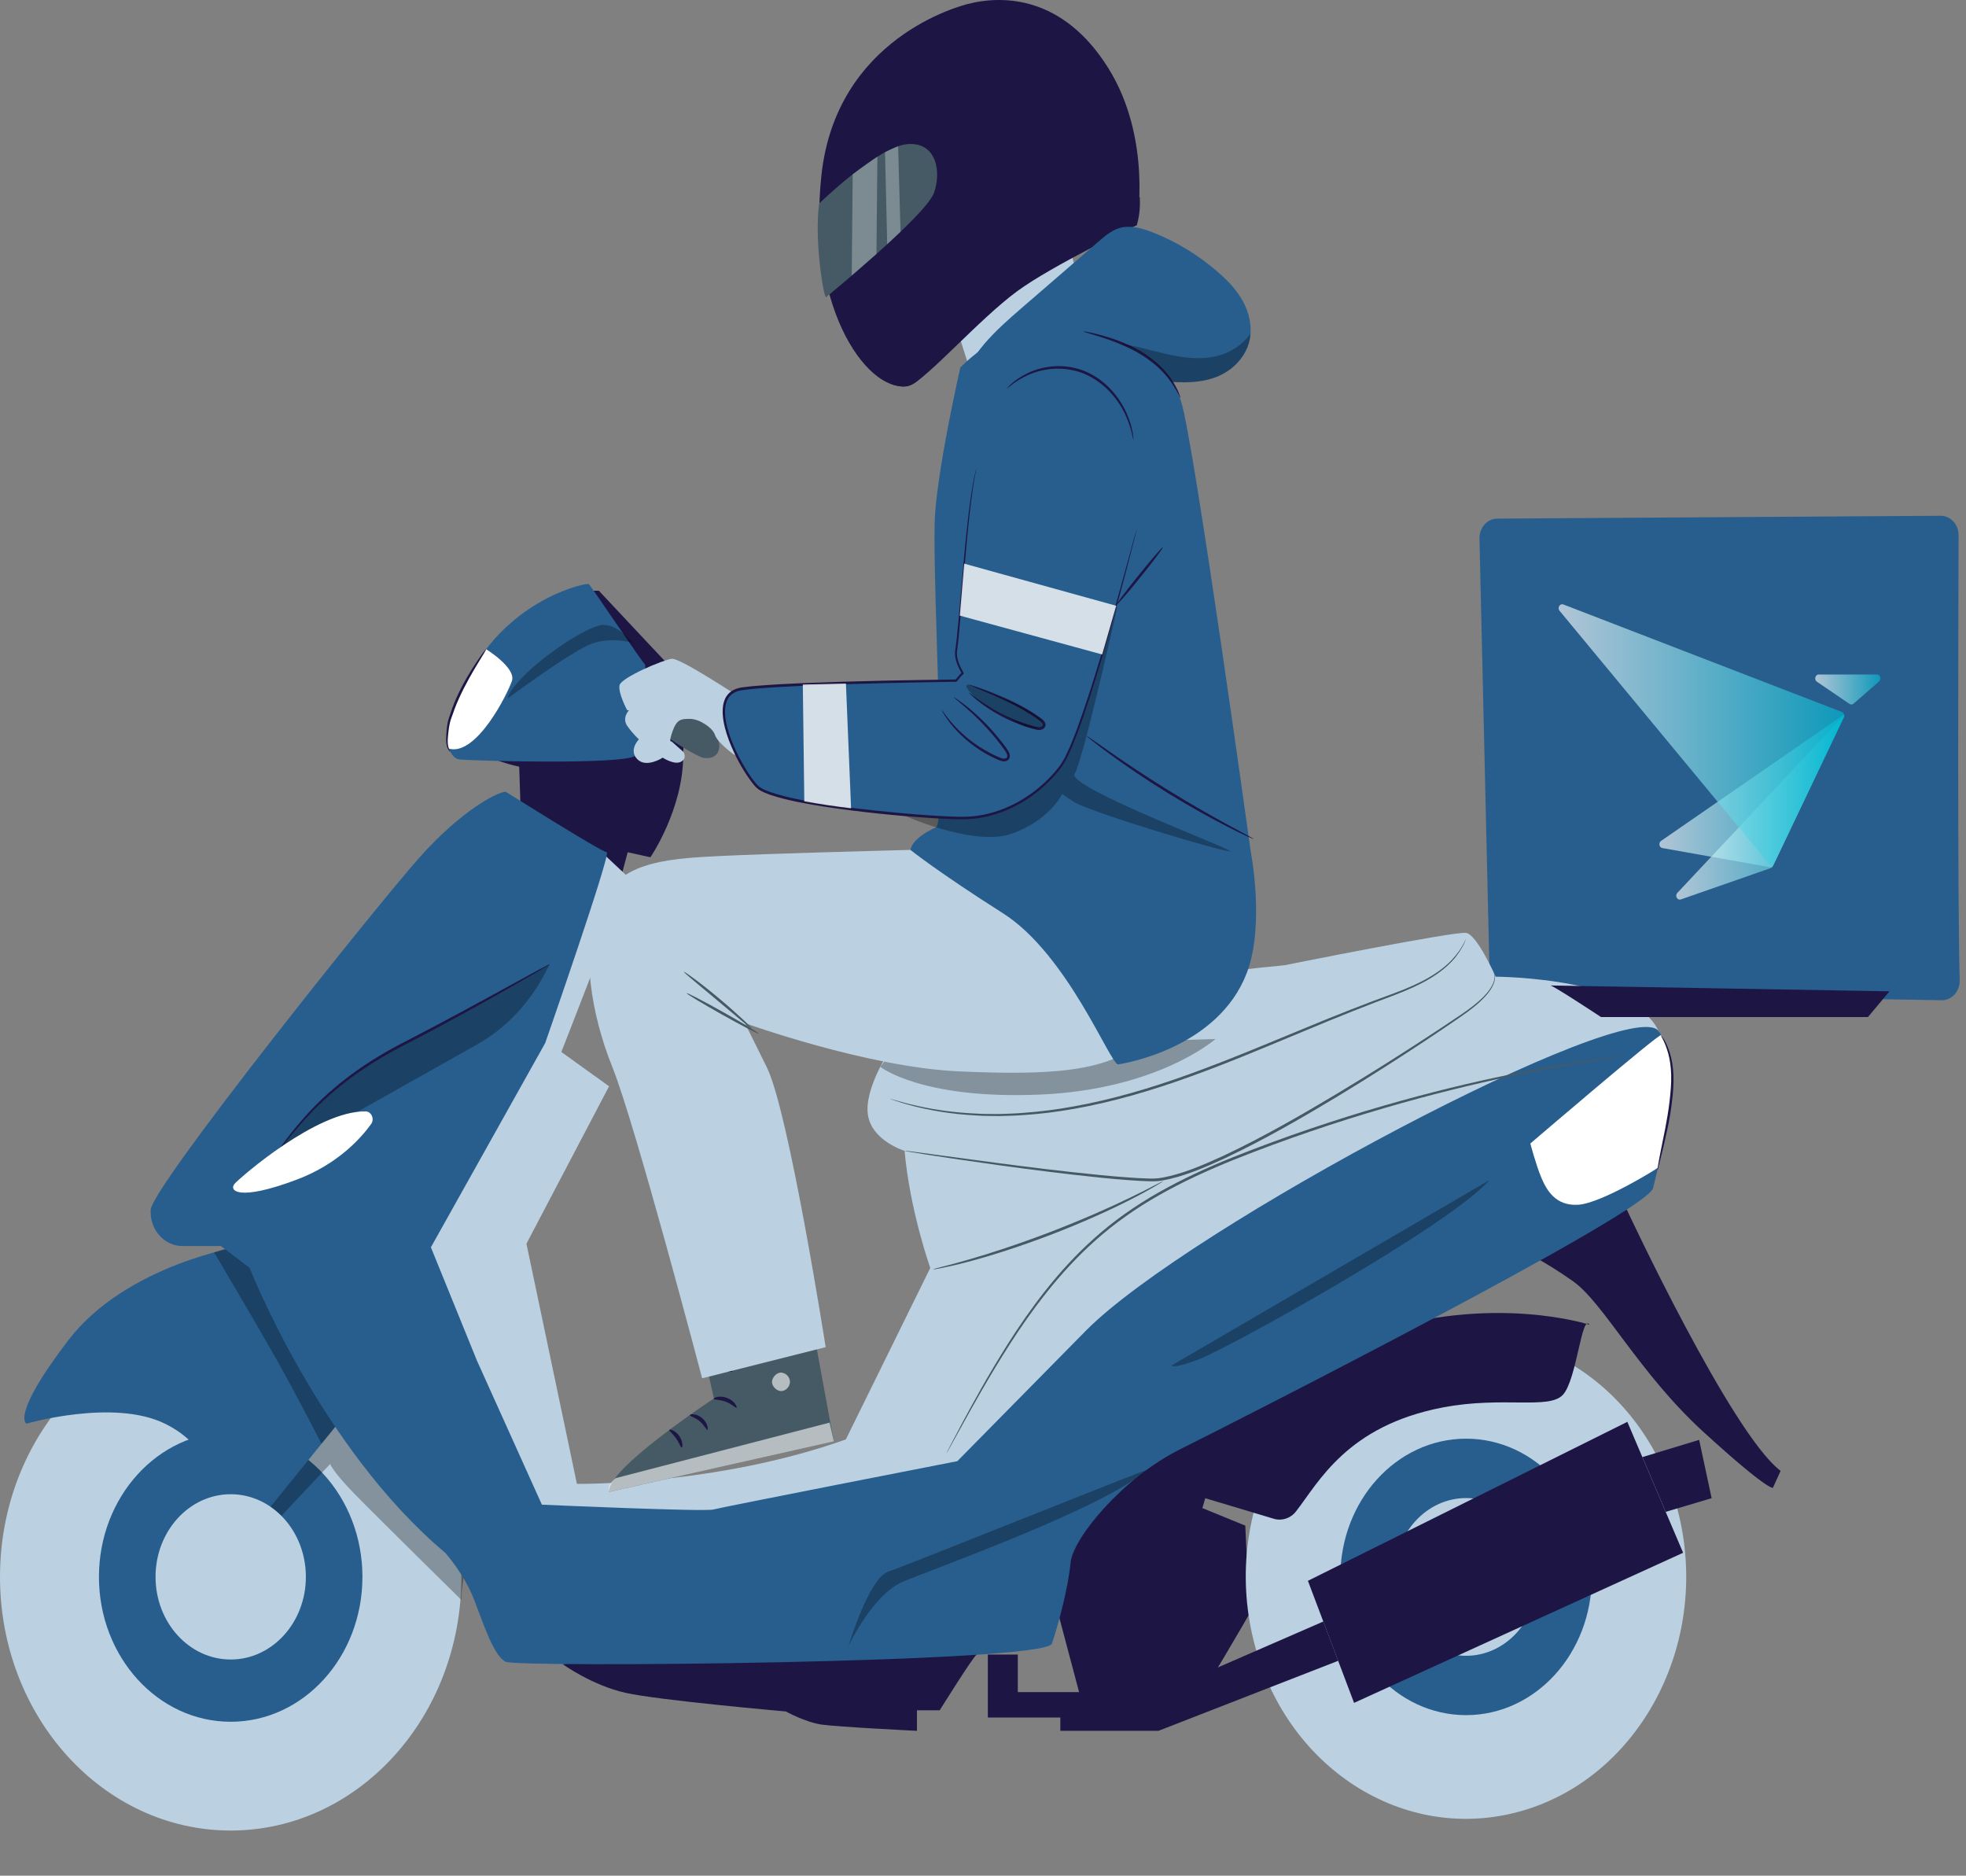 <svg width="260" height="248" viewBox="0 0 260 248" fill="none" xmlns="http://www.w3.org/2000/svg">
<rect x="0" y="0" width="260" height="248" fill="#808080" stroke="none"/>
<path d="M259.166 129.582C258.869 119.009 258.983 81.102 259.021 70.786C259.027 69.349 257.965 68.188 256.657 68.195L197.995 68.57C196.681 68.577 195.625 69.772 195.657 71.217L196.99 128.748C197.022 130.131 198.046 131.242 199.303 131.263L256.771 132.249C258.123 132.27 259.204 131.061 259.166 129.582Z" fill="#275E8E"/>
<path d="M93.896 93.773L79.197 78.102H76.809C76.809 78.102 62.995 97.573 63.614 99.031C64.233 100.49 68.663 101.366 68.663 101.366L68.84 106.721L82.326 115.259L83.008 112.681L86.016 113.348C86.016 113.348 90.357 107.02 90.357 99.816C90.357 92.613 93.896 93.773 93.896 93.773Z" fill="#1D1644"/>
<path d="M85.328 87.88C85.063 87.783 78.13 77.419 77.865 77.224C77.6 77.03 68.304 78.878 62.724 88.123C57.144 97.369 59.628 100.196 60.601 100.391C61.574 100.586 82.472 101.169 84.064 99.905C85.663 98.641 85.328 87.88 85.328 87.88Z" fill="#275E8E"/>
<path d="M64.288 85.836C64.288 85.836 68.288 88.302 67.7 90.032C67.113 91.768 63.043 99.917 59.422 99C59.157 98.93 59.03 97.819 59.207 96.672C59.687 93.567 61.008 90.844 62.683 88.288L64.288 85.836Z" fill="white"/>
<g opacity="0.3">
<path d="M83.696 84.993C83.564 84.895 81.491 82.27 79.418 82.666C77.345 83.062 72.391 86.347 69.686 88.959C66.982 91.571 67.159 92.335 67.159 92.335C67.159 92.335 75.633 86.035 78.293 85.097C80.947 84.152 83.696 84.993 83.696 84.993Z" fill="black"/>
</g>
<path d="M64.284 85.837C64.265 85.823 64.132 85.976 63.911 86.274C63.684 86.566 63.374 87.011 63.001 87.567C62.262 88.678 61.276 90.255 60.416 92.151C59.98 93.096 59.658 94.048 59.38 94.895C59.083 95.784 59.058 96.632 59.014 97.312C58.969 98 59.032 98.598 59.209 98.952C59.38 99.313 59.57 99.424 59.576 99.41C59.601 99.389 59.45 99.237 59.33 98.896C59.203 98.549 59.178 98.007 59.247 97.333C59.317 96.653 59.374 95.833 59.664 95.013C59.962 94.159 60.284 93.242 60.714 92.311C61.56 90.449 62.502 88.859 63.191 87.712C63.886 86.573 64.328 85.871 64.284 85.837Z" fill="#1D1644"/>
<path d="M215.14 159.93C215.14 159.93 228.942 189.522 235.482 194.475L234.465 196.712C234.465 196.712 233.896 197.191 225.315 189.362C216.733 181.533 212.082 172.253 208.012 169.391C203.943 166.529 201.617 165.556 201.617 165.556L215.14 159.93Z" fill="#1D1644"/>
<path d="M168.069 183.96C169.389 183.96 174.862 183.96 174.862 183.96L160.005 195.971L159.013 199.396L164.688 201.716L165.225 213.393C165.225 213.393 158.596 224.931 157.983 225.153C157.376 225.376 142.994 224.806 142.994 224.806L139.91 213.198L139.164 197.34C139.164 197.34 160.157 182.516 160.46 182.516C160.764 182.516 168.069 183.96 168.069 183.96Z" fill="#1D1644"/>
<path d="M200.608 239.61C216.254 235.523 225.924 218.267 222.205 201.067C218.487 183.868 202.789 173.239 187.143 177.326C171.496 181.413 161.827 198.669 165.545 215.869C169.263 233.068 184.961 243.698 200.608 239.61Z" fill="#BBD0E0"/>
<path d="M193.884 226.771C203.066 226.771 210.51 218.589 210.51 208.495C210.51 198.401 203.066 190.219 193.884 190.219C184.702 190.219 177.258 198.401 177.258 208.495C177.258 218.589 184.702 226.771 193.884 226.771Z" fill="#275E8E"/>
<path d="M193.884 218.924C199.122 218.924 203.369 214.256 203.369 208.497C203.369 202.739 199.122 198.07 193.884 198.07C188.645 198.07 184.398 202.739 184.398 208.497C184.398 214.256 188.645 218.924 193.884 218.924Z" fill="#BBD0E0"/>
<path d="M210.213 175.154C209.171 173.605 208.532 182.392 206.7 184.407C204.867 186.421 198.782 184.567 190.813 186.088C178.098 188.512 174.364 196.035 171.394 199.835C170.673 200.759 169.523 201.127 168.462 200.808L158.578 197.848C158.578 197.848 164.537 181.725 181.037 176.349C197.53 170.965 210.213 175.154 210.213 175.154Z" fill="#1D1644"/>
<path d="M30.51 242.029C47.36 242.029 61.019 227.013 61.019 208.491C61.019 189.969 47.36 174.953 30.51 174.953C13.66 174.953 0 189.969 0 208.491C0 227.013 13.66 242.029 30.51 242.029Z" fill="#BBD0E0"/>
<path d="M30.508 227.647C40.13 227.647 47.931 219.072 47.931 208.495C47.931 197.918 40.13 189.344 30.508 189.344C20.886 189.344 13.086 197.918 13.086 208.495C13.086 219.072 20.886 227.647 30.508 227.647Z" fill="#275E8E"/>
<path d="M129.154 218.796C128.832 218.816 124.275 226.131 124.275 226.131H121.267V228.847C121.267 228.847 110.803 228.333 108.654 228.021C106.505 227.708 103.921 226.284 103.921 226.284C103.921 226.284 87.149 224.818 82.707 223.818C78.264 222.818 74.391 220.018 74.391 220.018C74.391 220.018 126.715 214.78 127.144 215.1C127.574 215.42 129.154 218.796 129.154 218.796Z" fill="#1D1644"/>
<path d="M82.975 115.874C82.735 117.472 74.235 139.09 74.235 139.09L80.548 143.626L69.622 164.437L76.295 196.19C76.295 196.19 94.621 196.454 111.86 190.32L123.027 167.64C123.027 167.64 120.354 160.165 119.627 152.163C119.627 152.163 115.26 150.829 114.774 147.363C114.287 143.897 117.687 138.826 117.687 138.826C117.687 138.826 133.706 131.087 169.878 127.621C169.878 127.621 192.457 123.085 193.91 123.349C195.364 123.613 197.797 129.135 197.797 129.135C197.797 129.135 217.703 129.219 219.643 137.228C219.643 137.228 221.583 143.098 199.25 154.837C176.918 166.577 152.152 176.983 152.152 176.983C152.152 176.983 150.212 187.66 146.566 190.056C142.92 192.453 105.781 206.068 92.188 205.269C78.596 204.47 74.469 202.331 66.216 196.461C57.963 190.591 48.737 172.975 46.07 166.841C43.403 160.707 55.296 154.566 62.576 144.959C69.856 135.352 79.569 112.672 79.569 112.672L82.975 115.874Z" fill="#BBD0E0"/>
<g opacity="0.3">
<path d="M61.014 211.534C61.014 211.534 49.968 200.677 46.934 197.565C43.895 194.459 43.667 193.556 43.667 193.556L36.647 201.024L35.25 198.891L44.982 187.93L61.652 206.018L61.02 210.77" fill="black"/>
</g>
<path d="M31.991 164.75C31.991 164.75 16.73 167.147 9.027 177.212C1.323 187.278 3.504 188.236 3.504 188.236C3.504 188.236 14.986 184.881 21.817 188.236C28.648 191.591 28.503 197.822 28.503 197.822L34.317 201.018L45.704 186.958L36.212 164.75H31.991Z" fill="#275E8E"/>
<g opacity="0.3">
<path d="M42.506 190.886C42.506 190.886 39.542 185.044 36.742 180.063C33.665 174.596 28.312 165.586 28.312 165.586L32.761 164.148L44.983 187.919L42.506 190.886Z" fill="black"/>
</g>
<path d="M66.874 104.68C65.857 104.68 61.061 107.076 55.392 113.467C49.724 119.858 20.073 156.925 19.928 159.96C19.922 160.071 19.922 160.176 19.922 160.28C19.934 162.774 21.862 164.753 24.131 164.753H29.23L33.009 167.629C33.009 167.629 42.311 191.379 58.88 205.307C58.88 205.307 61.351 208.051 62.659 211.406C63.968 214.761 65.276 218.915 66.874 219.714C68.473 220.513 138.238 219.874 139.11 217.318C139.983 214.761 141.291 209.809 141.581 206.613C141.872 203.418 148.413 195.429 156.116 191.595C163.819 187.76 217.887 160.28 218.614 157.084C219.34 153.889 223.113 141.274 219.334 136.314C215.562 131.361 157.007 162.357 143.61 175.937C143.275 176.278 126.605 193.192 126.605 193.192C126.605 193.192 95.501 199.264 94.338 199.583C93.175 199.903 71.664 198.944 71.664 198.944L63.089 179.932L56.985 164.913L72.1 137.912C72.1 137.912 80.903 112.675 80.24 112.675C79.576 112.675 66.874 104.68 66.874 104.68Z" fill="#275E8E"/>
<path d="M215.213 187.992L222.588 205.303L179.073 225.149L172.969 209.012L215.213 187.992Z" fill="#1D1644"/>
<path d="M224.71 190.375L217.203 192.653L220.287 199.892L226.36 198.086L224.71 190.375Z" fill="#1D1644"/>
<path d="M175.009 214.391L153.567 223.727H134.603V218.76H130.641V227.089H140.227V228.839H153.22L176.974 219.587L175.009 214.391Z" fill="#1D1644"/>
<path d="M219.293 154.348C219.262 154.48 211.805 159.078 208.746 159.287C205.688 159.495 204.506 157.3 203.817 155.654C203.129 154.007 202.383 151.194 202.383 151.194C202.383 151.194 219.521 136.516 219.698 136.849C220.949 139.114 221.088 139.836 221.088 144.477C221.088 146.408 219.394 154.334 219.293 154.348Z" fill="white"/>
<g opacity="0.3">
<path d="M151.598 194.388C151.933 194.083 120.052 206.934 117.473 207.795C114.895 208.656 112.203 217.652 112.203 217.652C112.203 217.652 115.344 210.879 119.376 209.15C123.414 207.427 146.157 199.341 151.598 194.388Z" fill="black"/>
</g>
<g opacity="0.3">
<path d="M63.072 138.113L36.031 153.319C36.031 153.319 40.512 144.76 53.03 138.279C60.443 134.445 72.702 127.484 72.702 127.484L72.108 128.624C70.004 132.68 66.863 135.98 63.072 138.113Z" fill="black"/>
</g>
<path d="M119.641 152.169C119.641 152.176 119.717 152.19 119.856 152.217C120.02 152.245 120.228 152.287 120.5 152.328C121.088 152.426 121.916 152.558 122.971 152.724C125.119 153.058 128.235 153.523 132.09 154.058C135.945 154.586 140.532 155.197 145.645 155.718C146.921 155.843 148.236 155.975 149.575 156.059C150.245 156.107 150.928 156.149 151.616 156.17C152.293 156.198 153.019 156.219 153.714 156.08C156.514 155.586 159.225 154.405 161.961 153.155C167.415 150.578 172.413 147.66 176.913 144.951C181.412 142.228 185.399 139.651 188.723 137.449C190.385 136.344 191.883 135.33 193.185 134.427C194.493 133.524 195.58 132.663 196.357 131.815C197.141 130.989 197.602 130.141 197.691 129.502C197.798 128.856 197.545 128.55 197.545 128.571C197.526 128.571 197.747 128.87 197.621 129.488C197.514 130.093 197.052 130.905 196.262 131.711C195.479 132.531 194.392 133.364 193.077 134.247C191.763 135.136 190.259 136.129 188.591 137.22C185.254 139.394 181.254 141.943 176.748 144.646C172.243 147.334 167.25 150.244 161.809 152.808C159.092 154.051 156.375 155.232 153.645 155.718C152.962 155.85 152.293 155.836 151.604 155.809C150.921 155.788 150.245 155.753 149.575 155.704C148.236 155.621 146.927 155.496 145.651 155.378C140.539 154.878 135.951 154.294 132.096 153.794C128.26 153.28 125.145 152.863 122.971 152.572C121.909 152.433 121.075 152.321 120.487 152.238C120.216 152.203 120.001 152.183 119.843 152.162C119.716 152.169 119.641 152.162 119.641 152.169Z" fill="#455A64"/>
<path d="M117.688 145.283C117.688 145.289 117.751 145.317 117.883 145.359C118.035 145.408 118.225 145.477 118.471 145.553C118.989 145.72 119.748 145.984 120.752 146.227C122.749 146.748 125.688 147.325 129.366 147.498C130.282 147.568 131.249 147.54 132.247 147.561C133.252 147.526 134.295 147.519 135.369 147.429C137.524 147.29 139.824 147.012 142.219 146.575C147.015 145.727 152.197 144.241 157.518 142.309C162.839 140.385 167.812 138.26 172.35 136.377C176.881 134.474 180.982 132.848 184.457 131.556C186.189 130.889 187.737 130.202 189.026 129.431C190.315 128.673 191.339 127.833 192.072 127.034C192.818 126.242 193.235 125.478 193.526 124.978C193.639 124.728 193.728 124.526 193.797 124.373C193.854 124.235 193.886 124.165 193.88 124.165C193.829 124.123 193.456 125.367 191.977 126.937C191.244 127.715 190.221 128.521 188.938 129.257C187.655 130.007 186.113 130.674 184.382 131.32C180.9 132.577 176.779 134.182 172.242 136.071C167.699 137.94 162.725 140.052 157.417 141.976C152.109 143.907 146.952 145.394 142.175 146.255C139.792 146.7 137.499 146.984 135.356 147.137C134.282 147.235 133.246 147.248 132.247 147.29C131.249 147.276 130.288 147.311 129.378 147.248C125.719 147.109 122.781 146.575 120.784 146.095C119.779 145.88 119.015 145.637 118.49 145.491C118.244 145.421 118.048 145.366 117.896 145.331C117.757 145.296 117.688 145.283 117.688 145.283Z" fill="#455A64"/>
<path d="M153.802 156.182C153.796 156.168 153.688 156.217 153.493 156.314C153.265 156.432 152.981 156.578 152.639 156.752C151.9 157.134 150.832 157.689 149.499 158.328C146.832 159.628 143.091 161.281 138.889 162.899C134.68 164.504 130.819 165.768 127.994 166.567C126.585 166.984 125.435 167.276 124.638 167.477C124.272 167.574 123.969 167.651 123.722 167.72C123.514 167.776 123.406 167.817 123.406 167.831C123.406 167.845 123.52 167.831 123.735 167.797C123.981 167.748 124.291 167.692 124.664 167.623C125.466 167.463 126.629 167.206 128.051 166.824C130.895 166.081 134.781 164.858 138.996 163.247C143.205 161.628 146.946 159.933 149.593 158.565C150.921 157.891 151.976 157.3 152.696 156.877C153.025 156.675 153.303 156.515 153.524 156.377C153.714 156.265 153.808 156.196 153.802 156.182Z" fill="#455A64"/>
<path d="M125.157 192.18C125.163 192.18 125.214 192.097 125.309 191.93C125.41 191.742 125.555 191.492 125.732 191.173C126.111 190.485 126.655 189.505 127.35 188.248C128.759 185.713 130.787 182.031 133.568 177.689C134.964 175.522 136.563 173.202 138.434 170.861C140.304 168.513 142.447 166.144 144.93 163.949C147.407 161.747 150.232 159.747 153.322 158.003C156.406 156.252 159.73 154.731 163.187 153.335C177.057 147.805 190.081 144.36 199.567 142.352C204.313 141.352 208.18 140.678 210.853 140.255C212.18 140.046 213.217 139.879 213.937 139.768C214.278 139.713 214.544 139.671 214.739 139.636C214.923 139.602 215.011 139.588 215.011 139.581C215.011 139.574 214.916 139.581 214.733 139.602C214.537 139.622 214.272 139.657 213.931 139.699C213.223 139.789 212.18 139.914 210.841 140.116C208.161 140.498 204.287 141.13 199.529 142.102C190.025 144.047 176.975 147.458 163.079 152.995C159.61 154.391 156.273 155.926 153.177 157.69C150.08 159.448 147.23 161.462 144.747 163.692C142.251 165.908 140.102 168.298 138.232 170.666C136.361 173.028 134.769 175.362 133.378 177.544C130.61 181.913 128.614 185.622 127.236 188.179C126.566 189.45 126.042 190.45 125.675 191.138C125.504 191.464 125.372 191.721 125.277 191.916C125.195 192.083 125.151 192.18 125.157 192.18Z" fill="#455A64"/>
<path d="M30.511 219.416C36.001 219.416 40.451 214.524 40.451 208.489C40.451 202.455 36.001 197.562 30.511 197.562C25.021 197.562 20.57 202.455 20.57 208.489C20.57 214.524 25.021 219.416 30.511 219.416Z" fill="#BBD0E0"/>
<path d="M36.236 153.097C36.242 153.104 36.343 152.979 36.533 152.729C36.722 152.486 36.975 152.104 37.335 151.638C38.03 150.694 39.079 149.36 40.482 147.832C41.879 146.296 43.667 144.608 45.809 142.962C47.952 141.323 50.448 139.746 53.171 138.329C58.65 135.515 63.535 132.785 67.055 130.792C68.786 129.798 70.196 128.986 71.213 128.402C71.674 128.124 72.047 127.902 72.338 127.735C72.591 127.583 72.723 127.492 72.717 127.478C72.711 127.464 72.572 127.534 72.306 127.666C72.016 127.819 71.63 128.02 71.156 128.27C70.132 128.826 68.704 129.604 66.954 130.563C63.409 132.501 58.511 135.189 53.032 138.002C50.29 139.426 47.781 141.024 45.639 142.691C43.496 144.365 41.708 146.081 40.324 147.651C38.934 149.214 37.91 150.582 37.247 151.555C36.906 152.034 36.665 152.43 36.495 152.687C36.305 152.951 36.223 153.09 36.236 153.097Z" fill="#1D1644"/>
<path d="M48.333 146.946C49.123 146.953 49.565 147.953 49.072 148.634C47.682 150.551 44.617 153.948 39.239 155.969C31.428 158.908 30.228 157.394 31.049 156.49C31.801 155.664 41.868 146.863 48.333 146.946Z" fill="white"/>
<path d="M219.193 154.721C219.218 154.728 219.288 154.478 219.408 154.034C219.521 153.582 219.679 152.936 219.869 152.123C220.235 150.512 220.804 148.289 221.108 145.746C221.266 144.482 221.354 143.26 221.31 142.148C221.266 141.03 221.089 140.036 220.842 139.238C220.596 138.439 220.299 137.827 220.065 137.438C219.825 137.049 219.66 136.862 219.648 136.876C219.591 136.91 220.204 137.73 220.627 139.314C220.836 140.099 220.988 141.071 221.013 142.162C221.038 143.246 220.937 144.447 220.785 145.705C220.488 148.212 219.957 150.442 219.648 152.075C219.49 152.887 219.363 153.547 219.288 154.006C219.205 154.464 219.174 154.714 219.193 154.721Z" fill="#1D1644"/>
<g opacity="0.3">
<path d="M196.978 156.031L154.986 180.511C154.986 180.511 154.778 181.15 158.576 179.712C162.374 178.281 191.607 162.123 196.978 156.031Z" fill="black"/>
</g>
<path d="M249.882 131.068L247.032 134.472H211.732C211.732 134.472 205.419 130.304 205.034 130.297C204.648 130.29 249.882 131.068 249.882 131.068Z" fill="#1D1644"/>
<path d="M112.927 21.453C111.177 14.166 115.423 8.609 121.894 6.108L122.539 5.858C129.61 3.621 134.672 6.997 136.511 14.826L143.626 40.577L143.961 41.834L129.104 51.545L127.057 45.071C127.057 45.071 120.03 46.509 117.61 39.222C116.428 35.693 114.551 28.233 112.927 21.453Z" fill="#BBD0E0"/>
<path d="M116.932 27.797C117.09 28.353 117.653 28.665 118.19 28.498C118.721 28.325 119.03 27.734 118.866 27.179C118.708 26.623 118.146 26.303 117.615 26.477C117.078 26.644 116.774 27.234 116.932 27.797Z" fill="#1D1644"/>
<path d="M115.51 24.478C115.674 24.569 116.205 23.707 117.229 23.311C118.246 22.901 119.181 23.193 119.251 23.012C119.289 22.929 119.087 22.728 118.676 22.596C118.272 22.457 117.64 22.415 117.001 22.665C116.363 22.915 115.914 23.381 115.687 23.763C115.459 24.152 115.428 24.436 115.51 24.478Z" fill="#1D1644"/>
<path d="M126.034 24.477C126.192 25.032 126.754 25.345 127.292 25.178C127.822 25.005 128.132 24.414 127.968 23.858C127.81 23.303 127.247 22.983 126.717 23.157C126.179 23.33 125.876 23.921 126.034 24.477Z" fill="#1D1644"/>
<path d="M125.632 20.799C125.796 20.889 126.327 20.027 127.351 19.631C128.368 19.222 129.304 19.513 129.373 19.333C129.411 19.25 129.209 19.048 128.798 18.916C128.394 18.777 127.762 18.735 127.124 18.985C126.485 19.236 126.037 19.701 125.809 20.083C125.582 20.472 125.556 20.757 125.632 20.799Z" fill="#1D1644"/>
<path d="M124.592 30.583C124.579 30.52 123.903 30.645 122.822 30.895C122.551 30.965 122.285 31.006 122.178 30.826C122.051 30.645 122.058 30.291 122.077 29.909C122.102 29.117 122.121 28.29 122.146 27.422C122.222 23.893 122.178 21.031 122.051 21.031C121.925 21.031 121.754 23.886 121.679 27.415C121.666 28.283 121.653 29.11 121.641 29.902C121.647 30.263 121.596 30.701 121.868 31.083C122.007 31.27 122.247 31.354 122.431 31.34C122.614 31.333 122.766 31.277 122.898 31.236C123.966 30.888 124.611 30.645 124.592 30.583Z" fill="#1D1644"/>
<path d="M127.847 30.191C127.676 30.246 128.068 31.469 127.392 32.698C126.722 33.935 125.496 34.254 125.54 34.428C125.547 34.511 125.881 34.56 126.387 34.386C126.886 34.213 127.543 33.768 127.954 33.011C128.365 32.254 128.384 31.448 128.264 30.934C128.144 30.406 127.923 30.156 127.847 30.191Z" fill="#1D1644"/>
<path d="M123.955 16.491C124.151 16.755 125.13 16.22 126.381 15.914C127.626 15.581 128.72 15.594 128.789 15.254C128.821 15.094 128.555 14.872 128.069 14.726C127.588 14.58 126.874 14.539 126.129 14.733C125.383 14.928 124.764 15.31 124.385 15.671C124.012 16.039 123.866 16.365 123.955 16.491Z" fill="#1D1644"/>
<path d="M114.342 21.31C114.601 21.498 115.226 20.956 116.067 20.616C116.901 20.241 117.685 20.185 117.767 19.852C117.798 19.692 117.602 19.483 117.211 19.358C116.825 19.24 116.244 19.24 115.669 19.483C115.094 19.727 114.664 20.157 114.449 20.532C114.234 20.914 114.222 21.213 114.342 21.31Z" fill="#1D1644"/>
<path d="M137.712 22.361C137.39 21.215 137.99 19.978 139.052 19.693C140.335 19.346 141.965 19.582 142.786 22.437C144.246 27.501 139.324 28.064 139.273 27.918C139.235 27.821 138.306 24.486 137.712 22.361Z" fill="#FFC4A3"/>
<path d="M139.733 25.669C139.745 25.648 139.834 25.704 139.986 25.725C140.137 25.746 140.377 25.711 140.586 25.53C141.016 25.162 141.18 24.176 140.94 23.252C140.82 22.786 140.605 22.377 140.352 22.071C140.106 21.751 139.815 21.564 139.556 21.605C139.297 21.626 139.17 21.849 139.151 22.008C139.132 22.168 139.189 22.265 139.164 22.279C139.158 22.3 139.044 22.231 139.019 22.008C139.006 21.904 139.031 21.765 139.107 21.626C139.189 21.487 139.335 21.383 139.512 21.341C139.872 21.244 140.295 21.494 140.573 21.835C140.87 22.168 141.123 22.627 141.256 23.148C141.521 24.176 141.319 25.294 140.712 25.739C140.415 25.947 140.112 25.933 139.941 25.857C139.777 25.787 139.72 25.683 139.733 25.669Z" fill="#FFA175"/>
<path d="M105.702 165.742L110.265 190.576L80.539 197.266C80.153 194.279 94.416 184.901 94.416 184.901L90.865 169.125L105.702 165.742Z" fill="#455A64"/>
<g opacity="0.6">
<path d="M103.359 181.492C103.966 181.527 104.491 182.11 104.472 182.742C104.453 183.374 103.878 183.951 103.271 183.923C102.664 183.902 102.013 183.222 102.102 182.596C102.19 181.964 102.898 181.332 103.48 181.506" fill="white"/>
</g>
<g opacity="0.6">
<path d="M110.269 190.574L109.713 188.094L81.421 195.436C81.421 195.436 80.208 196.332 80.543 197.263L110.269 190.574Z" fill="white"/>
</g>
<path d="M94.394 184.956C94.425 185.109 95.165 185.012 95.974 185.331C96.789 185.63 97.282 186.206 97.402 186.116C97.528 186.054 97.143 185.206 96.163 184.831C95.178 184.449 94.331 184.824 94.394 184.956Z" fill="#1D1644"/>
<path d="M91.235 187.112C91.229 187.264 91.905 187.382 92.518 187.903C93.143 188.411 93.403 189.07 93.541 189.036C93.68 189.029 93.617 188.126 92.84 187.487C92.075 186.834 91.21 186.966 91.235 187.112Z" fill="#1D1644"/>
<path d="M90.149 191.38C90.288 191.38 90.345 190.582 89.82 189.845C89.296 189.102 88.55 188.928 88.512 189.067C88.455 189.206 88.98 189.554 89.403 190.172C89.839 190.769 90.004 191.394 90.149 191.38Z" fill="#1D1644"/>
<path d="M93.751 181.816C93.839 181.941 94.465 181.58 95.293 181.455C96.121 181.309 96.816 181.455 96.866 181.309C96.93 181.184 96.203 180.767 95.223 180.927C94.25 181.086 93.662 181.719 93.751 181.816Z" fill="#1D1644"/>
<g opacity="0.3">
<path d="M160.744 137.375C160.744 137.375 153.18 144.065 137.508 144.724C121.836 145.384 116.414 141.05 116.414 141.05L118.221 138.632L160.744 137.375Z" fill="black"/>
</g>
<path d="M135.292 111.875C133.839 112.139 99.089 112.757 91.209 113.424C83.329 114.091 80.58 116.265 78.804 120.975C77.034 125.685 78.008 133.708 81.003 141.141C83.998 148.574 92.858 182.236 92.858 182.236L109.194 178.117C109.194 178.117 104.321 147.004 101.421 141.141C98.52 135.278 98.52 135.278 98.52 135.278C98.52 135.278 114.723 141.12 126.818 141.655C138.913 142.19 146.635 141.752 151.122 137.584C155.609 133.416 163.11 129.429 162.87 117.196L135.292 111.875Z" fill="#BBD0E0"/>
<path d="M90.454 128.495C90.429 128.537 90.915 128.968 91.724 129.649C92.622 130.399 93.696 131.295 94.884 132.288C96.066 133.282 97.14 134.178 98.037 134.928C98.846 135.602 99.358 136.005 99.39 135.963C99.415 135.928 98.96 135.449 98.183 134.726C97.412 134.004 96.318 133.032 95.08 131.997C93.847 130.961 92.704 130.065 91.857 129.44C91.016 128.815 90.479 128.454 90.454 128.495Z" fill="#455A64"/>
<path d="M90.813 131.318C90.769 131.408 92.873 132.672 95.502 134.152C98.131 135.624 100.299 136.75 100.336 136.659C100.381 136.569 98.283 135.305 95.647 133.825C93.019 132.353 90.857 131.227 90.813 131.318Z" fill="#455A64"/>
<path d="M128.027 0.518C127.035 0.768 110.599 4.978 108.634 23.157C106.662 41.336 115.212 52.478 120.362 50.943C122.707 50.248 129.456 40.391 134.473 37.564C139.497 34.737 150.335 29.756 150.335 29.756C150.335 29.756 152.439 18.329 146.53 8.937C140.622 -0.454 132.799 -0.698 128.027 0.518Z" fill="#1D1644"/>
<path d="M119.981 19.059C116.038 19.406 108.329 26.909 108.329 26.909C107.665 31.841 108.948 39.44 109.245 39.294C109.245 39.294 122.421 28.506 123.508 25.519C124.5 22.81 123.925 18.719 119.981 19.059Z" fill="#455A64"/>
<path d="M150.737 26.062C144.134 27.216 138.212 31.411 132.891 35.69C127.255 40.219 122.97 45.332 118.148 50.869C118.888 51.091 119.665 51.251 120.354 50.952C122.774 49.903 129.504 42.185 134.522 38.504C139.217 35.058 150.326 29.765 150.326 29.765C150.326 29.765 150.864 28.355 150.737 26.062Z" fill="#1D1644"/>
<g opacity="0.3">
<path d="M112.767 23.038L112.641 36.431L115.908 33.576L116.034 20.711L112.767 23.038Z" fill="white"/>
</g>
<g opacity="0.3">
<path d="M117.047 20.121L117.331 32.291L119.094 30.645L118.772 19.336C118.772 19.336 117.338 19.961 117.047 20.121Z" fill="white"/>
</g>
<path d="M89.12 93.109C89.967 93.686 91.711 94.804 93.108 95.686C93.974 96.235 94.795 97.013 95.054 98.069C95.181 98.59 95.149 99.188 94.852 99.618C94.441 100.209 93.658 100.313 92.988 100.188C92.318 100.063 89.297 98.291 87.977 97.222L89.12 93.109Z" fill="#455A64"/>
<path d="M97.186 91.744C96.996 91.688 89.944 86.992 88.844 87.103C87.744 87.215 82.177 89.583 81.937 90.584C81.697 91.584 82.942 93.904 82.942 93.904H83.182C83.182 93.904 82.221 94.904 82.942 95.96C83.662 97.016 84.496 97.752 84.496 97.752C84.496 97.752 83.087 99.177 84.288 100.385C85.488 101.594 87.643 100.177 87.643 100.177C87.643 100.177 89.223 101.219 90.089 100.698C90.955 100.177 90.354 99.392 90.354 99.392L88.8 98.016C88.8 98.016 88.37 98.294 88.945 96.683C89.52 95.071 90.095 95.037 91.271 95.05C92.446 95.064 94.215 96.12 94.557 97.176C94.892 98.232 97.192 99.864 97.192 99.864V91.744H97.186Z" fill="#BBD0E0"/>
<path d="M127.005 48.575C127.005 48.575 123.732 62.891 123.599 69.289C123.403 78.924 125.135 108.759 123.789 109.378C120.414 110.927 120.414 112.379 120.414 112.379C120.414 112.379 124.016 115.275 132.629 120.742C141.249 126.209 146.879 140.859 147.878 140.727C148.87 140.595 161.11 138.504 164.883 128.647C167.316 122.291 165.401 112.552 165.401 112.552C165.401 112.552 157.951 58.751 156.232 53.194C155.088 49.485 152.314 46.644 144.168 44.566C136.421 42.594 131.587 44.032 127.005 48.575Z" fill="#275E8E"/>
<g opacity="0.3">
<path d="M147.766 80.242C147.766 80.242 143.229 100.582 142.123 102.311C141.023 104.041 162.995 112.273 162.667 112.544C162.338 112.814 145.371 107.778 142.123 106.104L140.473 105C140.473 105 138.723 108.556 133.693 110.265C128.662 111.974 119.266 107.695 119.266 107.695L147.766 80.242Z" fill="black"/>
</g>
<path d="M143.704 97.306C143.691 97.327 143.969 97.563 144.493 97.98C145.012 98.397 145.776 98.973 146.73 99.675C148.639 101.078 151.325 102.933 154.377 104.815C157.429 106.698 160.273 108.254 162.352 109.317C163.395 109.845 164.241 110.261 164.835 110.532C165.429 110.803 165.758 110.942 165.771 110.921C165.777 110.901 165.467 110.713 164.892 110.407C164.267 110.067 163.445 109.622 162.459 109.094C160.405 107.976 157.593 106.392 154.541 104.51C151.495 102.627 148.797 100.814 146.863 99.466C145.934 98.82 145.163 98.279 144.576 97.869C144.026 97.487 143.722 97.285 143.704 97.306Z" fill="#1D1644"/>
<path d="M155.147 50.503C157.213 50.621 159.337 50.531 161.251 49.67C163.166 48.815 164.847 47.072 165.283 44.849C165.618 43.14 165.188 41.32 164.367 39.819C163.545 38.319 162.364 37.103 161.112 36.013C158.496 33.727 155.539 31.928 152.392 30.706C150.97 30.15 149.409 29.719 147.962 30.178C146.944 30.504 146.091 31.233 145.257 31.956C141.838 34.908 138.42 37.867 135.001 40.82C131.702 43.675 128.233 46.78 126.938 51.177L127.569 55.824L136.271 49.996L155.147 50.503Z" fill="#275E8E"/>
<path d="M147.69 79.92C147.76 79.99 149.175 78.35 150.856 76.266C152.537 74.182 153.845 72.439 153.776 72.369C153.706 72.3 152.291 73.939 150.61 76.023C148.929 78.107 147.621 79.851 147.69 79.92Z" fill="#1D1644"/>
<path d="M143.281 43.819C143.269 43.875 144.128 44.104 145.487 44.535C146.845 44.972 148.722 45.618 150.631 46.723C151.579 47.285 152.425 47.918 153.146 48.564C153.854 49.224 154.435 49.897 154.858 50.509C155.718 51.738 156.059 52.641 156.122 52.607C156.141 52.6 156.065 52.37 155.901 51.968C155.819 51.766 155.724 51.516 155.566 51.252C155.415 50.988 155.269 50.661 155.042 50.356C154.631 49.71 154.056 49.001 153.335 48.307C152.609 47.633 151.743 46.973 150.782 46.403C148.836 45.278 146.928 44.667 145.544 44.292C144.849 44.104 144.286 43.979 143.894 43.903C143.503 43.826 143.281 43.798 143.281 43.819Z" fill="#1D1644"/>
<g opacity="0.3">
<path d="M148.086 45.429C150.235 45.714 152.326 46.381 154.45 46.846C156.573 47.319 158.778 47.59 160.895 47.083C162.633 46.666 164.308 45.645 165.369 44.109C165.35 44.359 165.319 44.609 165.275 44.86C164.838 47.083 163.158 48.819 161.243 49.681C159.328 50.535 157.205 50.625 155.138 50.514H155.025C154.772 50.208 154.532 49.882 154.292 49.576C152.674 47.534 150.475 46.068 148.086 45.429Z" fill="black"/>
</g>
<path d="M133.18 51.346C133.224 51.415 134.103 50.429 135.916 49.609C136.814 49.199 137.945 48.866 139.228 48.769C140.504 48.671 141.932 48.838 143.323 49.394C144.707 49.963 145.895 50.852 146.811 51.846C147.727 52.832 148.397 53.895 148.833 54.847C149.724 56.764 149.813 58.139 149.888 58.118C149.901 58.118 149.895 58.035 149.882 57.875C149.863 57.716 149.851 57.479 149.787 57.181C149.686 56.583 149.465 55.722 149.035 54.736C148.612 53.749 147.948 52.638 147.02 51.61C146.091 50.581 144.865 49.651 143.436 49.06C141.996 48.491 140.517 48.324 139.203 48.442C137.882 48.56 136.725 48.928 135.822 49.38C134.912 49.831 134.236 50.318 133.806 50.707C133.585 50.887 133.433 51.061 133.326 51.172C133.224 51.276 133.174 51.339 133.18 51.346Z" fill="#1D1644"/>
<path d="M150.336 69.93C150.134 70.715 143.353 97.32 140.295 101.329C137.23 105.337 132.459 108.164 127.315 108.164C122.171 108.164 102.455 106.414 100.123 103.989C97.797 101.565 92.786 91.902 98.044 91.076C103.302 90.256 126.449 89.985 126.449 89.985C126.449 89.985 127.182 89.04 127.309 89.04C127.435 89.04 126.203 87.45 126.449 85.942C127.018 82.49 127.795 66.957 129.141 61.844C130.487 56.732 134.532 48.917 141.022 50.404C147.524 51.89 152.03 63.373 150.336 69.93Z" fill="#275E8E"/>
<path d="M128.11 91.562C128.097 91.576 128.325 91.819 128.773 92.208C129.222 92.597 129.886 93.132 130.764 93.709C131.642 94.285 132.729 94.897 133.987 95.439C134.619 95.709 135.289 95.966 135.996 96.182C136.357 96.293 136.698 96.404 137.096 96.487C137.292 96.522 137.513 96.543 137.734 96.474C137.943 96.404 138.189 96.258 138.259 95.932C138.309 95.591 138.107 95.362 137.962 95.216C137.804 95.063 137.639 94.952 137.481 94.834C137.166 94.598 136.843 94.389 136.521 94.188C135.883 93.785 135.251 93.431 134.638 93.118C133.418 92.486 132.281 92.014 131.326 91.625C130.372 91.243 129.589 90.965 129.045 90.784C128.502 90.604 128.198 90.513 128.192 90.534C128.186 90.555 128.476 90.687 129.007 90.916C129.595 91.166 130.347 91.486 131.251 91.868C132.192 92.285 133.311 92.778 134.518 93.424C135.118 93.743 135.744 94.098 136.369 94.501C136.679 94.702 137.001 94.91 137.305 95.14C137.462 95.258 137.627 95.362 137.747 95.487C137.88 95.612 137.968 95.758 137.936 95.862C137.924 95.966 137.791 96.085 137.639 96.126C137.494 96.175 137.317 96.168 137.147 96.133C136.799 96.057 136.432 95.939 136.085 95.841C135.383 95.626 134.72 95.383 134.094 95.126C132.843 94.612 131.762 94.028 130.878 93.487C129.993 92.945 129.311 92.445 128.843 92.097C128.375 91.743 128.123 91.541 128.11 91.562Z" fill="#1D1644"/>
<path d="M124.563 93.912C124.551 93.926 124.69 94.218 125.012 94.704C125.328 95.19 125.827 95.878 126.529 96.621C127.23 97.371 128.14 98.184 129.24 98.941C129.789 99.317 130.39 99.671 131.028 99.997C131.35 100.164 131.679 100.317 132.014 100.463C132.349 100.595 132.759 100.789 133.214 100.56C133.429 100.449 133.581 100.136 133.543 99.886C133.518 99.636 133.423 99.434 133.322 99.254C133.094 98.9 132.873 98.622 132.646 98.316C132.191 97.726 131.736 97.177 131.287 96.663C130.383 95.649 129.505 94.808 128.74 94.141C127.976 93.474 127.331 92.981 126.87 92.655C126.415 92.328 126.149 92.168 126.137 92.189C126.124 92.21 126.364 92.412 126.794 92.773C127.224 93.134 127.849 93.655 128.589 94.343C129.328 95.03 130.181 95.885 131.066 96.899C131.508 97.406 131.957 97.955 132.399 98.545C132.614 98.837 132.861 99.15 133.044 99.448C133.227 99.761 133.303 100.122 133.056 100.247C132.816 100.386 132.45 100.275 132.134 100.129C131.799 99.983 131.477 99.837 131.161 99.678C130.529 99.358 129.941 99.011 129.391 98.656C128.304 97.934 127.394 97.156 126.68 96.434C125.258 95.003 124.614 93.87 124.563 93.912Z" fill="#1D1644"/>
<path d="M129.148 61.859C129.148 61.859 129.097 62.026 129.015 62.353C128.927 62.679 128.819 63.172 128.699 63.825C128.459 65.124 128.181 67.062 127.909 69.556C127.631 72.05 127.359 75.1 127.056 78.628C126.904 80.393 126.753 82.282 126.544 84.269C126.487 84.769 126.431 85.269 126.355 85.769C126.254 86.283 126.292 86.86 126.45 87.374C126.595 87.895 126.835 88.381 127.088 88.847L127.176 89.013L127.195 89.048C127.208 89.041 127.151 88.958 127.303 88.902C127.208 88.923 127.183 88.958 127.151 88.979C127.037 89.076 126.955 89.173 126.867 89.27C126.69 89.472 126.525 89.68 126.355 89.889L126.45 89.84C120.452 89.916 113.558 90.021 106.044 90.326C104.168 90.403 102.247 90.507 100.3 90.66C99.814 90.708 99.321 90.729 98.828 90.799C98.341 90.861 97.836 90.889 97.337 91.083C96.844 91.257 96.37 91.597 96.06 92.084C95.75 92.57 95.611 93.16 95.58 93.73C95.516 94.883 95.782 96.008 96.117 97.078C96.464 98.155 96.913 99.183 97.419 100.19C97.93 101.191 98.505 102.163 99.163 103.08C99.51 103.532 99.814 103.99 100.294 104.358C100.768 104.685 101.28 104.872 101.785 105.067C104.155 105.859 106.556 106.255 108.913 106.637C111.277 107.005 113.615 107.29 115.915 107.54C118.215 107.783 120.478 107.984 122.696 108.13C123.808 108.207 124.901 108.269 125.988 108.304C127.075 108.346 128.162 108.339 129.224 108.2C133.489 107.602 137.205 105.213 139.79 102.17C140.106 101.774 140.434 101.406 140.674 100.954C140.801 100.739 140.946 100.531 141.06 100.301L141.376 99.628C141.818 98.739 142.134 97.822 142.494 96.939C143.151 95.154 143.739 93.418 144.27 91.75C146.381 85.089 147.834 79.601 148.845 75.822C149.332 73.933 149.711 72.467 149.97 71.453C150.09 70.959 150.185 70.584 150.248 70.313C150.311 70.056 150.33 69.924 150.33 69.924C150.33 69.924 150.286 70.049 150.216 70.306C150.141 70.577 150.04 70.952 149.907 71.439C149.635 72.446 149.231 73.912 148.719 75.787C147.67 79.559 146.185 85.026 144.049 91.674C143.512 93.334 142.918 95.057 142.26 96.835C141.9 97.71 141.578 98.627 141.142 99.496L140.826 100.163C140.719 100.378 140.58 100.579 140.453 100.788C140.219 101.218 139.897 101.587 139.587 101.969C137.034 104.956 133.369 107.29 129.186 107.873C128.143 108.012 127.081 108.012 125.995 107.97C124.914 107.929 123.814 107.866 122.708 107.79C120.497 107.637 118.234 107.436 115.94 107.192C113.647 106.942 111.315 106.658 108.958 106.289C106.607 105.907 104.206 105.504 101.886 104.733C101.393 104.546 100.894 104.358 100.471 104.067C100.079 103.775 99.738 103.295 99.415 102.865C98.771 101.976 98.209 101.01 97.697 100.031C97.197 99.044 96.755 98.023 96.414 96.974C96.085 95.932 95.832 94.835 95.896 93.772C95.927 93.244 96.054 92.723 96.319 92.306C96.585 91.889 96.983 91.597 97.431 91.431C97.874 91.257 98.366 91.229 98.853 91.167C99.34 91.097 99.826 91.07 100.313 91.021C102.259 90.868 104.174 90.764 106.051 90.681C113.558 90.361 120.452 90.236 126.45 90.139H126.506L126.544 90.09C126.709 89.882 126.873 89.673 127.044 89.479C127.126 89.382 127.214 89.284 127.303 89.215C127.322 89.194 127.347 89.194 127.315 89.194C127.486 89.138 127.429 89.027 127.435 89.006L127.423 88.958L127.397 88.902L127.303 88.722C127.05 88.263 126.822 87.798 126.683 87.305C126.538 86.811 126.5 86.318 126.595 85.825C126.671 85.311 126.728 84.804 126.778 84.304C126.98 82.31 127.119 80.421 127.265 78.656C127.549 75.12 127.802 72.071 128.055 69.577C128.307 67.083 128.56 65.152 128.775 63.846C128.882 63.193 128.977 62.7 129.053 62.367C129.123 62.033 129.148 61.859 129.148 61.859Z" fill="#1D1644"/>
<g opacity="0.3">
<path d="M134.065 92.912C135.197 93.399 136.277 94.079 137.263 94.816C137.535 95.017 137.769 95.274 137.939 95.58C138.002 95.698 138.066 95.851 138.009 95.976C137.965 96.073 137.876 96.122 137.781 96.156C137.51 96.254 137.225 96.302 136.941 96.295C135.582 96.261 134.495 95.517 133.364 94.885C132.271 94.274 131.121 93.767 130.072 93.065C129.219 92.502 128.416 91.794 127.841 90.905C127.708 90.696 127.898 90.432 128.113 90.516C130.027 91.322 132.189 92.106 134.065 92.912Z" fill="black"/>
</g>
<g opacity="0.8">
<path d="M127.511 74.523L147.619 80.095L145.768 86.534L126.93 81.394L127.511 74.523Z" fill="white"/>
</g>
<g opacity="0.8">
<path d="M111.872 90.375L112.554 106.873C110.45 106.623 108.384 106.317 106.368 105.949L106.172 90.507L111.872 90.375Z" fill="white"/>
</g>
<path opacity="0.64" d="M219.673 111.183L243.752 94.556C243.845 94.498 243.952 94.6 243.899 94.702L234.52 114.379C234.426 114.576 234.227 114.686 234.027 114.649L219.846 112.127C219.42 112.054 219.307 111.439 219.673 111.183Z" fill="url(#paint0_linear_3098_4508)"/>
<path opacity="0.64" d="M243.804 94.628L221.827 118.055C221.468 118.435 221.82 119.086 222.299 118.918L234.192 114.772C234.312 114.728 234.412 114.64 234.465 114.516L243.911 94.708C243.937 94.642 243.857 94.576 243.804 94.628Z" fill="url(#paint1_linear_3098_4508)"/>
<path opacity="0.64" d="M240.534 89.18C240.061 89.18 239.882 89.86 240.288 90.138L244.598 93.07C244.764 93.187 244.984 93.172 245.137 93.033L248.502 90.101C248.848 89.794 248.655 89.18 248.21 89.18H240.534Z" fill="url(#paint2_linear_3098_4508)"/>
<path opacity="0.64" d="M243.571 94.129L206.754 79.921C206.295 79.746 205.922 80.36 206.248 80.755L233.913 114.163C234.132 114.426 234.525 114.375 234.678 114.053L243.831 94.86C243.97 94.582 243.844 94.238 243.571 94.129Z" fill="url(#paint3_linear_3098_4508)"/>
<defs>
<linearGradient id="paint0_linear_3098_4508" x1="219.456" y1="104.599" x2="243.915" y2="104.599" gradientUnits="userSpaceOnUse">
<stop stop-color="white"/>
<stop offset="0.999" stop-color="#00BAD3"/>
</linearGradient>
<linearGradient id="paint1_linear_3098_4508" x1="221.682" y1="106.777" x2="243.914" y2="106.777" gradientUnits="userSpaceOnUse">
<stop stop-color="white"/>
<stop offset="0.999" stop-color="#00BAD3"/>
</linearGradient>
<linearGradient id="paint2_linear_3098_4508" x1="240.065" y1="91.162" x2="248.687" y2="91.162" gradientUnits="userSpaceOnUse">
<stop stop-color="white"/>
<stop offset="0.999" stop-color="#00BAD3"/>
</linearGradient>
<linearGradient id="paint3_linear_3098_4508" x1="206.131" y1="97.11" x2="243.888" y2="97.11" gradientUnits="userSpaceOnUse">
<stop stop-color="white"/>
<stop offset="0.999" stop-color="#00BAD3"/>
</linearGradient>
</defs>
</svg>
